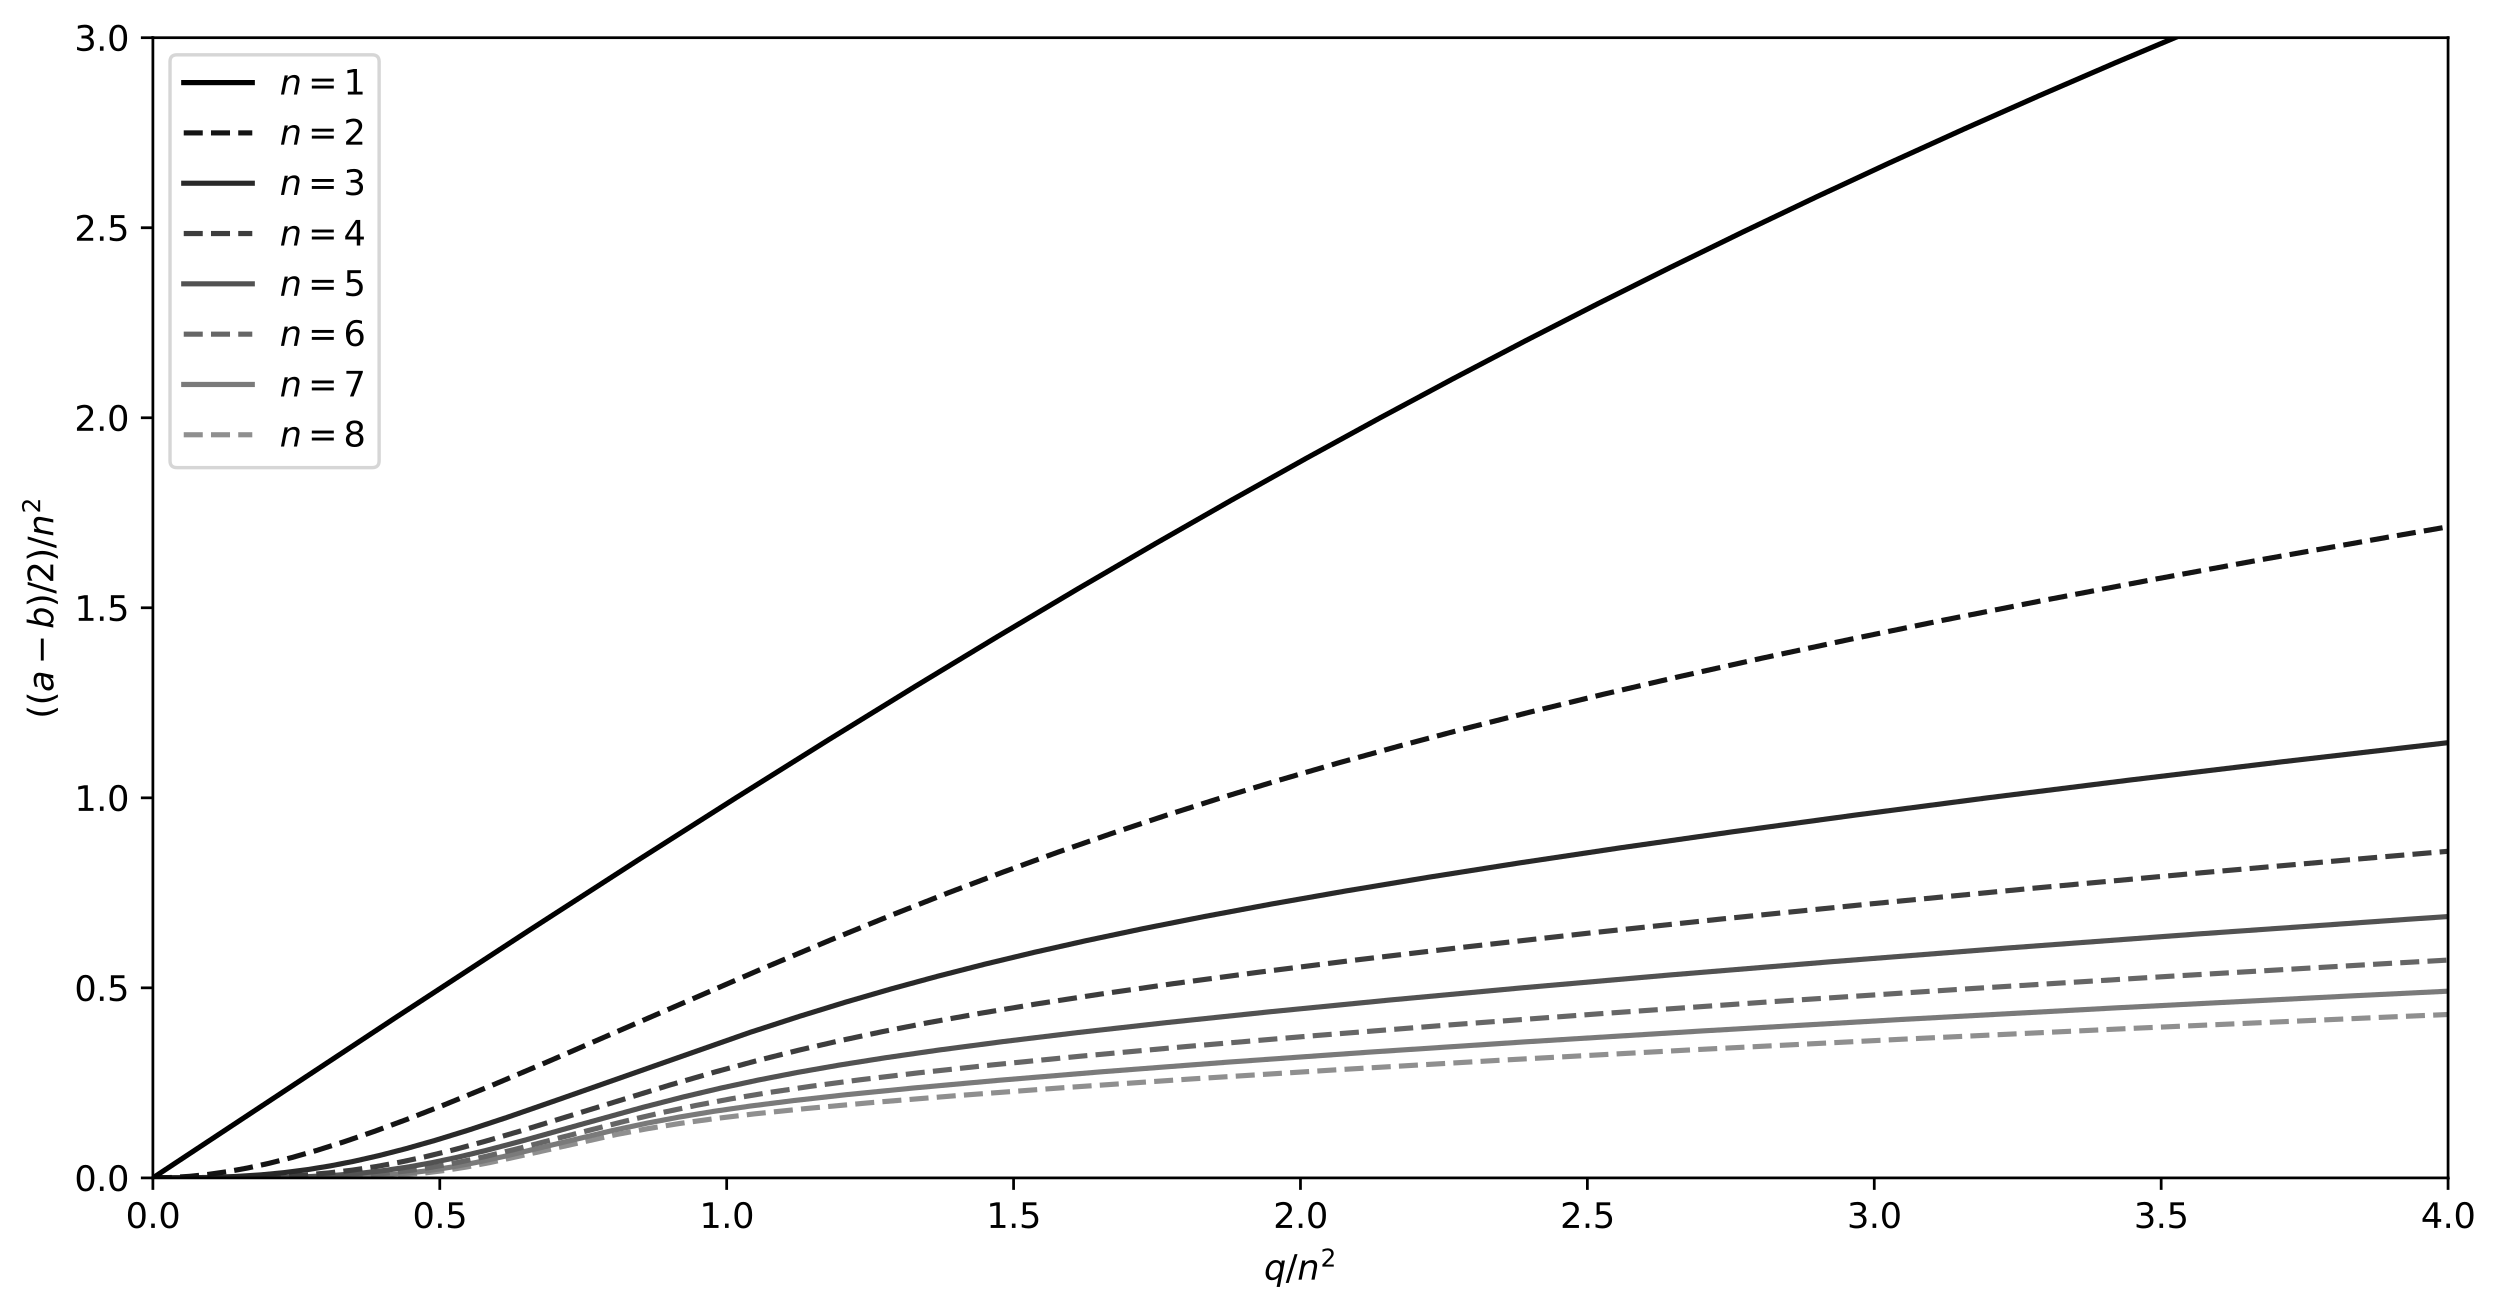 <?xml version="1.0" encoding="utf-8" standalone="no"?>
<!DOCTYPE svg PUBLIC "-//W3C//DTD SVG 1.1//EN"
  "http://www.w3.org/Graphics/SVG/1.1/DTD/svg11.dtd">
<svg xmlns:xlink="http://www.w3.org/1999/xlink" width="729.355pt" height="382.717pt" viewBox="0 0 729.355 382.717" xmlns="http://www.w3.org/2000/svg" version="1.1">
 <defs>
  <style type="text/css">*{stroke-linejoin: round; stroke-linecap: butt}</style>
 </defs>
 <g id="figure_1">
  <g id="patch_1">
   <path d="M 0 382.717 
L 729.355 382.717 
L 729.355 0 
L 0 0 
z
" style="fill: #ffffff"/>
  </g>
  <g id="axes_1">
   <g id="patch_2">
    <path d="M 44.603 343.639 
L 714.203 343.639 
L 714.203 10.999 
L 44.603 10.999 
z
" style="fill: #ffffff"/>
   </g>
   <g id="line2d_1">
    <path d="M 44.603 343.639 
L 99.163 343.529 
L 109.176 343.269 
L 116.696 342.859 
L 123.276 342.28 
L 129.57 341.504 
L 136.027 340.48 
L 143.179 339.115 
L 152.171 337.159 
L 180.003 330.95 
L 189.076 329.255 
L 198.271 327.767 
L 208.366 326.365 
L 220.218 324.951 
L 234.931 323.431 
L 254.017 321.692 
L 278.988 319.65 
L 310.334 317.317 
L 347.607 314.771 
L 390.52 312.068 
L 439.195 309.228 
L 493.918 306.263 
L 555.059 303.176 
L 623.024 299.971 
L 698.264 296.649 
L 714.244 295.97 
L 714.244 295.97 
" clip-path="url(#p4a56b7c158)" style="fill: none; stroke-dasharray: 5.55,2.4; stroke-dashoffset: 0; stroke: #8f8f8f; stroke-width: 1.5"/>
   </g>
   <g id="line2d_2">
    <path d="M 44.603 343.639 
L 93.85 343.528 
L 104.149 343.267 
L 111.955 342.851 
L 118.781 342.267 
L 125.238 341.492 
L 131.777 340.48 
L 138.766 339.169 
L 146.899 337.409 
L 158.26 334.701 
L 178.695 329.816 
L 188.667 327.689 
L 198.148 325.894 
L 207.998 324.258 
L 218.869 322.683 
L 231.539 321.079 
L 247.028 319.35 
L 266.523 317.408 
L 291.289 315.173 
L 321.819 312.648 
L 357.824 309.898 
L 399.02 306.98 
L 445.366 303.923 
L 497.106 300.738 
L 554.487 297.431 
L 617.834 294.007 
L 687.516 290.467 
L 714.244 289.163 
L 714.244 289.163 
" clip-path="url(#p4a56b7c158)" style="fill: none; stroke: #7a7a7a; stroke-width: 1.5; stroke-linecap: square"/>
   </g>
   <g id="line2d_3">
    <path d="M 44.603 343.639 
L 87.475 343.529 
L 97.937 343.264 
L 105.989 342.844 
L 113.018 342.257 
L 119.639 341.482 
L 126.26 340.483 
L 133.207 339.205 
L 140.891 337.56 
L 150.127 335.345 
L 164.513 331.633 
L 182.046 327.165 
L 192.917 324.631 
L 203.012 322.505 
L 213.27 320.575 
L 224.223 318.744 
L 236.484 316.924 
L 250.788 315.032 
L 267.994 312.989 
L 289.123 310.713 
L 314.993 308.157 
L 345.972 305.325 
L 381.896 302.27 
L 422.479 299.045 
L 467.721 295.676 
L 517.704 292.181 
L 572.673 288.564 
L 632.874 284.828 
L 698.591 280.976 
L 714.244 280.089 
L 714.244 280.089 
" clip-path="url(#p4a56b7c158)" style="fill: none; stroke-dasharray: 5.55,2.4; stroke-dashoffset: 0; stroke: #666666; stroke-width: 1.5"/>
   </g>
   <g id="line2d_4">
    <path d="M 44.603 343.639 
L 79.832 343.528 
L 90.254 343.259 
L 98.428 342.831 
L 105.621 342.235 
L 112.405 341.451 
L 119.148 340.447 
L 126.096 339.186 
L 133.534 337.606 
L 141.953 335.583 
L 152.212 332.878 
L 168.6 328.29 
L 187.441 323.08 
L 199.375 320.015 
L 210.327 317.431 
L 221.199 315.095 
L 232.519 312.892 
L 244.78 310.737 
L 258.43 308.568 
L 274.124 306.306 
L 292.515 303.886 
L 314.38 301.239 
L 340.332 298.329 
L 370.698 295.154 
L 405.437 291.749 
L 444.385 288.158 
L 487.461 284.414 
L 534.665 280.538 
L 586.16 276.535 
L 642.069 272.415 
L 702.637 268.178 
L 714.244 267.389 
L 714.244 267.389 
" clip-path="url(#p4a56b7c158)" style="fill: none; stroke: #525252; stroke-width: 1.5; stroke-linecap: square"/>
   </g>
   <g id="line2d_5">
    <path d="M 44.603 343.639 
L 70.637 343.529 
L 80.568 343.253 
L 88.619 342.812 
L 95.853 342.196 
L 102.76 341.384 
L 109.585 340.358 
L 116.574 339.078 
L 123.93 337.502 
L 131.94 335.554 
L 141.013 333.112 
L 151.925 329.934 
L 167.578 325.119 
L 195.41 316.549 
L 208.815 312.679 
L 220.994 309.392 
L 232.846 306.425 
L 244.862 303.647 
L 257.45 300.968 
L 270.936 298.327 
L 285.731 295.661 
L 302.283 292.908 
L 321.042 290.02 
L 342.539 286.94 
L 367.224 283.633 
L 395.465 280.079 
L 427.424 276.285 
L 463.103 272.277 
L 502.46 268.082 
L 545.414 263.732 
L 591.964 259.243 
L 642.151 254.63 
L 696.098 249.896 
L 714.244 248.351 
L 714.244 248.351 
" clip-path="url(#p4a56b7c158)" style="fill: none; stroke-dasharray: 5.55,2.4; stroke-dashoffset: 0; stroke: #3d3d3d; stroke-width: 1.5"/>
   </g>
   <g id="line2d_6">
    <path d="M 44.603 343.639 
L 60.133 343.529 
L 68.634 343.238 
L 75.991 342.767 
L 82.898 342.104 
L 89.6 341.237 
L 96.343 340.141 
L 103.25 338.791 
L 110.525 337.141 
L 118.331 335.139 
L 126.914 332.703 
L 136.6 329.716 
L 148.002 325.958 
L 162.633 320.887 
L 218.787 301.191 
L 233.173 296.52 
L 246.742 292.347 
L 260.024 288.495 
L 273.429 284.839 
L 287.202 281.314 
L 301.629 277.853 
L 316.955 274.407 
L 333.425 270.936 
L 351.326 267.393 
L 370.984 263.733 
L 392.686 259.923 
L 416.758 255.926 
L 443.445 251.724 
L 472.993 247.301 
L 505.525 242.659 
L 541.081 237.813 
L 579.703 232.776 
L 621.348 227.571 
L 666.059 222.211 
L 713.794 216.713 
L 714.244 216.662 
L 714.244 216.662 
" clip-path="url(#p4a56b7c158)" style="fill: none; stroke: #292929; stroke-width: 1.5; stroke-linecap: square"/>
   </g>
   <g id="line2d_7">
    <path d="M 44.603 343.639 
L 49.916 343.528 
L 55.27 343.192 
L 60.746 342.625 
L 66.386 341.815 
L 72.272 340.744 
L 78.484 339.387 
L 85.145 337.7 
L 92.338 335.644 
L 100.185 333.167 
L 108.89 330.18 
L 118.658 326.588 
L 129.856 322.225 
L 143.057 316.836 
L 159.609 309.826 
L 185.234 298.7 
L 222.057 282.746 
L 242.328 274.217 
L 260.106 266.974 
L 276.74 260.436 
L 292.761 254.377 
L 308.495 248.663 
L 324.189 243.2 
L 340.046 237.917 
L 356.189 232.772 
L 372.782 227.719 
L 389.988 222.713 
L 407.93 217.726 
L 426.73 212.732 
L 446.592 207.689 
L 467.64 202.577 
L 490.036 197.368 
L 513.944 192.038 
L 539.488 186.575 
L 566.87 180.947 
L 596.214 175.146 
L 627.642 169.163 
L 661.237 162.995 
L 697.12 156.636 
L 714.244 153.676 
L 714.244 153.676 
" clip-path="url(#p4a56b7c158)" style="fill: none; stroke-dasharray: 5.55,2.4; stroke-dashoffset: 0; stroke: #141414; stroke-width: 1.5"/>
   </g>
   <g id="line2d_8">
    <path d="M 44.603 343.639 
L 115.879 296.562 
L 154.01 271.652 
L 186.092 250.953 
L 214.946 232.599 
L 241.715 215.831 
L 266.972 200.27 
L 291.126 185.648 
L 314.462 171.779 
L 337.144 158.557 
L 359.296 145.9 
L 381.079 133.709 
L 402.576 121.931 
L 423.869 110.518 
L 445.039 99.422 
L 466.168 88.598 
L 487.298 78.024 
L 508.509 67.658 
L 529.802 57.499 
L 551.258 47.508 
L 572.959 37.648 
L 594.906 27.922 
L 617.18 18.293 
L 639.821 8.749 
L 662.871 -0.726 
L 663.547 -1 
L 663.547 -1 
" clip-path="url(#p4a56b7c158)" style="fill: none; stroke: #000000; stroke-width: 1.5; stroke-linecap: square"/>
   </g>
   <g id="matplotlib.axis_1">
    <g id="xtick_1">
     <g id="line2d_9">
      <defs>
       <path id="me2a88da43d" d="M 0 0 
L 0 3.5 
" style="stroke: #000000; stroke-width: 0.8"/>
      </defs>
      <g>
       <use xlink:href="#me2a88da43d" x="44.603" y="343.639" style="stroke: #000000; stroke-width: 0.8"/>
      </g>
     </g>
     <g id="text_1">
      <!-- 0.0 -->
      <g transform="translate(36.652 358.238)scale(0.1 -0.1)">
       <defs>
        <path id="DejaVuSans-30" d="M 2034 4250 
Q 1547 4250 1301 3770 
Q 1056 3291 1056 2328 
Q 1056 1369 1301 889 
Q 1547 409 2034 409 
Q 2525 409 2770 889 
Q 3016 1369 3016 2328 
Q 3016 3291 2770 3770 
Q 2525 4250 2034 4250 
z
M 2034 4750 
Q 2819 4750 3233 4129 
Q 3647 3509 3647 2328 
Q 3647 1150 3233 529 
Q 2819 -91 2034 -91 
Q 1250 -91 836 529 
Q 422 1150 422 2328 
Q 422 3509 836 4129 
Q 1250 4750 2034 4750 
z
" transform="scale(0.016)"/>
        <path id="DejaVuSans-2e" d="M 684 794 
L 1344 794 
L 1344 0 
L 684 0 
L 684 794 
z
" transform="scale(0.016)"/>
       </defs>
       <use xlink:href="#DejaVuSans-30"/>
       <use xlink:href="#DejaVuSans-2e" x="63.623"/>
       <use xlink:href="#DejaVuSans-30" x="95.41"/>
      </g>
     </g>
    </g>
    <g id="xtick_2">
     <g id="line2d_10">
      <g>
       <use xlink:href="#me2a88da43d" x="128.303" y="343.639" style="stroke: #000000; stroke-width: 0.8"/>
      </g>
     </g>
     <g id="text_2">
      <!-- 0.5 -->
      <g transform="translate(120.352 358.238)scale(0.1 -0.1)">
       <defs>
        <path id="DejaVuSans-35" d="M 691 4666 
L 3169 4666 
L 3169 4134 
L 1269 4134 
L 1269 2991 
Q 1406 3038 1543 3061 
Q 1681 3084 1819 3084 
Q 2600 3084 3056 2656 
Q 3513 2228 3513 1497 
Q 3513 744 3044 326 
Q 2575 -91 1722 -91 
Q 1428 -91 1123 -41 
Q 819 9 494 109 
L 494 744 
Q 775 591 1075 516 
Q 1375 441 1709 441 
Q 2250 441 2565 725 
Q 2881 1009 2881 1497 
Q 2881 1984 2565 2268 
Q 2250 2553 1709 2553 
Q 1456 2553 1204 2497 
Q 953 2441 691 2322 
L 691 4666 
z
" transform="scale(0.016)"/>
       </defs>
       <use xlink:href="#DejaVuSans-30"/>
       <use xlink:href="#DejaVuSans-2e" x="63.623"/>
       <use xlink:href="#DejaVuSans-35" x="95.41"/>
      </g>
     </g>
    </g>
    <g id="xtick_3">
     <g id="line2d_11">
      <g>
       <use xlink:href="#me2a88da43d" x="212.003" y="343.639" style="stroke: #000000; stroke-width: 0.8"/>
      </g>
     </g>
     <g id="text_3">
      <!-- 1.0 -->
      <g transform="translate(204.052 358.238)scale(0.1 -0.1)">
       <defs>
        <path id="DejaVuSans-31" d="M 794 531 
L 1825 531 
L 1825 4091 
L 703 3866 
L 703 4441 
L 1819 4666 
L 2450 4666 
L 2450 531 
L 3481 531 
L 3481 0 
L 794 0 
L 794 531 
z
" transform="scale(0.016)"/>
       </defs>
       <use xlink:href="#DejaVuSans-31"/>
       <use xlink:href="#DejaVuSans-2e" x="63.623"/>
       <use xlink:href="#DejaVuSans-30" x="95.41"/>
      </g>
     </g>
    </g>
    <g id="xtick_4">
     <g id="line2d_12">
      <g>
       <use xlink:href="#me2a88da43d" x="295.703" y="343.639" style="stroke: #000000; stroke-width: 0.8"/>
      </g>
     </g>
     <g id="text_4">
      <!-- 1.5 -->
      <g transform="translate(287.752 358.238)scale(0.1 -0.1)">
       <use xlink:href="#DejaVuSans-31"/>
       <use xlink:href="#DejaVuSans-2e" x="63.623"/>
       <use xlink:href="#DejaVuSans-35" x="95.41"/>
      </g>
     </g>
    </g>
    <g id="xtick_5">
     <g id="line2d_13">
      <g>
       <use xlink:href="#me2a88da43d" x="379.403" y="343.639" style="stroke: #000000; stroke-width: 0.8"/>
      </g>
     </g>
     <g id="text_5">
      <!-- 2.0 -->
      <g transform="translate(371.452 358.238)scale(0.1 -0.1)">
       <defs>
        <path id="DejaVuSans-32" d="M 1228 531 
L 3431 531 
L 3431 0 
L 469 0 
L 469 531 
Q 828 903 1448 1529 
Q 2069 2156 2228 2338 
Q 2531 2678 2651 2914 
Q 2772 3150 2772 3378 
Q 2772 3750 2511 3984 
Q 2250 4219 1831 4219 
Q 1534 4219 1204 4116 
Q 875 4013 500 3803 
L 500 4441 
Q 881 4594 1212 4672 
Q 1544 4750 1819 4750 
Q 2544 4750 2975 4387 
Q 3406 4025 3406 3419 
Q 3406 3131 3298 2873 
Q 3191 2616 2906 2266 
Q 2828 2175 2409 1742 
Q 1991 1309 1228 531 
z
" transform="scale(0.016)"/>
       </defs>
       <use xlink:href="#DejaVuSans-32"/>
       <use xlink:href="#DejaVuSans-2e" x="63.623"/>
       <use xlink:href="#DejaVuSans-30" x="95.41"/>
      </g>
     </g>
    </g>
    <g id="xtick_6">
     <g id="line2d_14">
      <g>
       <use xlink:href="#me2a88da43d" x="463.103" y="343.639" style="stroke: #000000; stroke-width: 0.8"/>
      </g>
     </g>
     <g id="text_6">
      <!-- 2.5 -->
      <g transform="translate(455.152 358.238)scale(0.1 -0.1)">
       <use xlink:href="#DejaVuSans-32"/>
       <use xlink:href="#DejaVuSans-2e" x="63.623"/>
       <use xlink:href="#DejaVuSans-35" x="95.41"/>
      </g>
     </g>
    </g>
    <g id="xtick_7">
     <g id="line2d_15">
      <g>
       <use xlink:href="#me2a88da43d" x="546.803" y="343.639" style="stroke: #000000; stroke-width: 0.8"/>
      </g>
     </g>
     <g id="text_7">
      <!-- 3.0 -->
      <g transform="translate(538.852 358.238)scale(0.1 -0.1)">
       <defs>
        <path id="DejaVuSans-33" d="M 2597 2516 
Q 3050 2419 3304 2112 
Q 3559 1806 3559 1356 
Q 3559 666 3084 287 
Q 2609 -91 1734 -91 
Q 1441 -91 1130 -33 
Q 819 25 488 141 
L 488 750 
Q 750 597 1062 519 
Q 1375 441 1716 441 
Q 2309 441 2620 675 
Q 2931 909 2931 1356 
Q 2931 1769 2642 2001 
Q 2353 2234 1838 2234 
L 1294 2234 
L 1294 2753 
L 1863 2753 
Q 2328 2753 2575 2939 
Q 2822 3125 2822 3475 
Q 2822 3834 2567 4026 
Q 2313 4219 1838 4219 
Q 1578 4219 1281 4162 
Q 984 4106 628 3988 
L 628 4550 
Q 988 4650 1302 4700 
Q 1616 4750 1894 4750 
Q 2613 4750 3031 4423 
Q 3450 4097 3450 3541 
Q 3450 3153 3228 2886 
Q 3006 2619 2597 2516 
z
" transform="scale(0.016)"/>
       </defs>
       <use xlink:href="#DejaVuSans-33"/>
       <use xlink:href="#DejaVuSans-2e" x="63.623"/>
       <use xlink:href="#DejaVuSans-30" x="95.41"/>
      </g>
     </g>
    </g>
    <g id="xtick_8">
     <g id="line2d_16">
      <g>
       <use xlink:href="#me2a88da43d" x="630.503" y="343.639" style="stroke: #000000; stroke-width: 0.8"/>
      </g>
     </g>
     <g id="text_8">
      <!-- 3.5 -->
      <g transform="translate(622.552 358.238)scale(0.1 -0.1)">
       <use xlink:href="#DejaVuSans-33"/>
       <use xlink:href="#DejaVuSans-2e" x="63.623"/>
       <use xlink:href="#DejaVuSans-35" x="95.41"/>
      </g>
     </g>
    </g>
    <g id="xtick_9">
     <g id="line2d_17">
      <g>
       <use xlink:href="#me2a88da43d" x="714.203" y="343.639" style="stroke: #000000; stroke-width: 0.8"/>
      </g>
     </g>
     <g id="text_9">
      <!-- 4.0 -->
      <g transform="translate(706.252 358.238)scale(0.1 -0.1)">
       <defs>
        <path id="DejaVuSans-34" d="M 2419 4116 
L 825 1625 
L 2419 1625 
L 2419 4116 
z
M 2253 4666 
L 3047 4666 
L 3047 1625 
L 3713 1625 
L 3713 1100 
L 3047 1100 
L 3047 0 
L 2419 0 
L 2419 1100 
L 313 1100 
L 313 1709 
L 2253 4666 
z
" transform="scale(0.016)"/>
       </defs>
       <use xlink:href="#DejaVuSans-34"/>
       <use xlink:href="#DejaVuSans-2e" x="63.623"/>
       <use xlink:href="#DejaVuSans-30" x="95.41"/>
      </g>
     </g>
    </g>
    <g id="text_10">
     <!-- $q / n^2$ -->
     <g transform="translate(368.753 373.417)scale(0.1 -0.1)">
      <defs>
       <path id="DejaVuSans-Oblique-71" d="M 2669 525 
Q 2438 222 2123 65 
Q 1809 -91 1428 -91 
Q 897 -91 595 267 
Q 294 625 294 1253 
Q 294 1759 480 2231 
Q 666 2703 1013 3078 
Q 1238 3322 1530 3453 
Q 1822 3584 2144 3584 
Q 2531 3584 2781 3431 
Q 3031 3278 3144 2969 
L 3244 3494 
L 3822 3494 
L 2888 -1319 
L 2309 -1319 
L 2669 525 
z
M 891 1338 
Q 891 875 1084 633 
Q 1278 391 1644 391 
Q 2188 391 2572 911 
Q 2956 1431 2956 2175 
Q 2956 2625 2757 2864 
Q 2559 3103 2188 3103 
Q 1916 3103 1684 2976 
Q 1453 2850 1281 2606 
Q 1100 2350 995 2006 
Q 891 1663 891 1338 
z
" transform="scale(0.016)"/>
       <path id="DejaVuSans-2f" d="M 1625 4666 
L 2156 4666 
L 531 -594 
L 0 -594 
L 1625 4666 
z
" transform="scale(0.016)"/>
       <path id="DejaVuSans-Oblique-6e" d="M 3566 2113 
L 3156 0 
L 2578 0 
L 2988 2091 
Q 3016 2238 3031 2350 
Q 3047 2463 3047 2528 
Q 3047 2791 2881 2937 
Q 2716 3084 2419 3084 
Q 1956 3084 1622 2776 
Q 1288 2469 1184 1941 
L 800 0 
L 225 0 
L 903 3500 
L 1478 3500 
L 1363 2950 
Q 1603 3253 1940 3418 
Q 2278 3584 2650 3584 
Q 3113 3584 3367 3334 
Q 3622 3084 3622 2631 
Q 3622 2519 3608 2391 
Q 3594 2263 3566 2113 
z
" transform="scale(0.016)"/>
      </defs>
      <use xlink:href="#DejaVuSans-Oblique-71" transform="translate(0 0.766)"/>
      <use xlink:href="#DejaVuSans-2f" transform="translate(63.477 0.766)"/>
      <use xlink:href="#DejaVuSans-Oblique-6e" transform="translate(97.168 0.766)"/>
      <use xlink:href="#DejaVuSans-32" transform="translate(165.197 39.047)scale(0.7)"/>
     </g>
    </g>
   </g>
   <g id="matplotlib.axis_2">
    <g id="ytick_1">
     <g id="line2d_18">
      <defs>
       <path id="mb0e51cb051" d="M 0 0 
L -3.5 0 
" style="stroke: #000000; stroke-width: 0.8"/>
      </defs>
      <g>
       <use xlink:href="#mb0e51cb051" x="44.603" y="343.639" style="stroke: #000000; stroke-width: 0.8"/>
      </g>
     </g>
     <g id="text_11">
      <!-- 0.0 -->
      <g transform="translate(21.7 347.438)scale(0.1 -0.1)">
       <use xlink:href="#DejaVuSans-30"/>
       <use xlink:href="#DejaVuSans-2e" x="63.623"/>
       <use xlink:href="#DejaVuSans-30" x="95.41"/>
      </g>
     </g>
    </g>
    <g id="ytick_2">
     <g id="line2d_19">
      <g>
       <use xlink:href="#mb0e51cb051" x="44.603" y="288.199" style="stroke: #000000; stroke-width: 0.8"/>
      </g>
     </g>
     <g id="text_12">
      <!-- 0.5 -->
      <g transform="translate(21.7 291.998)scale(0.1 -0.1)">
       <use xlink:href="#DejaVuSans-30"/>
       <use xlink:href="#DejaVuSans-2e" x="63.623"/>
       <use xlink:href="#DejaVuSans-35" x="95.41"/>
      </g>
     </g>
    </g>
    <g id="ytick_3">
     <g id="line2d_20">
      <g>
       <use xlink:href="#mb0e51cb051" x="44.603" y="232.759" style="stroke: #000000; stroke-width: 0.8"/>
      </g>
     </g>
     <g id="text_13">
      <!-- 1.0 -->
      <g transform="translate(21.7 236.558)scale(0.1 -0.1)">
       <use xlink:href="#DejaVuSans-31"/>
       <use xlink:href="#DejaVuSans-2e" x="63.623"/>
       <use xlink:href="#DejaVuSans-30" x="95.41"/>
      </g>
     </g>
    </g>
    <g id="ytick_4">
     <g id="line2d_21">
      <g>
       <use xlink:href="#mb0e51cb051" x="44.603" y="177.319" style="stroke: #000000; stroke-width: 0.8"/>
      </g>
     </g>
     <g id="text_14">
      <!-- 1.5 -->
      <g transform="translate(21.7 181.118)scale(0.1 -0.1)">
       <use xlink:href="#DejaVuSans-31"/>
       <use xlink:href="#DejaVuSans-2e" x="63.623"/>
       <use xlink:href="#DejaVuSans-35" x="95.41"/>
      </g>
     </g>
    </g>
    <g id="ytick_5">
     <g id="line2d_22">
      <g>
       <use xlink:href="#mb0e51cb051" x="44.603" y="121.879" style="stroke: #000000; stroke-width: 0.8"/>
      </g>
     </g>
     <g id="text_15">
      <!-- 2.0 -->
      <g transform="translate(21.7 125.678)scale(0.1 -0.1)">
       <use xlink:href="#DejaVuSans-32"/>
       <use xlink:href="#DejaVuSans-2e" x="63.623"/>
       <use xlink:href="#DejaVuSans-30" x="95.41"/>
      </g>
     </g>
    </g>
    <g id="ytick_6">
     <g id="line2d_23">
      <g>
       <use xlink:href="#mb0e51cb051" x="44.603" y="66.439" style="stroke: #000000; stroke-width: 0.8"/>
      </g>
     </g>
     <g id="text_16">
      <!-- 2.5 -->
      <g transform="translate(21.7 70.238)scale(0.1 -0.1)">
       <use xlink:href="#DejaVuSans-32"/>
       <use xlink:href="#DejaVuSans-2e" x="63.623"/>
       <use xlink:href="#DejaVuSans-35" x="95.41"/>
      </g>
     </g>
    </g>
    <g id="ytick_7">
     <g id="line2d_24">
      <g>
       <use xlink:href="#mb0e51cb051" x="44.603" y="10.999" style="stroke: #000000; stroke-width: 0.8"/>
      </g>
     </g>
     <g id="text_17">
      <!-- 3.0 -->
      <g transform="translate(21.7 14.798)scale(0.1 -0.1)">
       <use xlink:href="#DejaVuSans-33"/>
       <use xlink:href="#DejaVuSans-2e" x="63.623"/>
       <use xlink:href="#DejaVuSans-30" x="95.41"/>
      </g>
     </g>
    </g>
    <g id="text_18">
     <!-- $((a-b)/2) / n^2$ -->
     <g transform="translate(15.62 209.669)rotate(-90)scale(0.1 -0.1)">
      <defs>
       <path id="DejaVuSans-28" d="M 1984 4856 
Q 1566 4138 1362 3434 
Q 1159 2731 1159 2009 
Q 1159 1288 1364 580 
Q 1569 -128 1984 -844 
L 1484 -844 
Q 1016 -109 783 600 
Q 550 1309 550 2009 
Q 550 2706 781 3412 
Q 1013 4119 1484 4856 
L 1984 4856 
z
" transform="scale(0.016)"/>
       <path id="DejaVuSans-Oblique-61" d="M 3438 1997 
L 3047 0 
L 2472 0 
L 2578 531 
Q 2325 219 2001 64 
Q 1678 -91 1281 -91 
Q 834 -91 548 182 
Q 263 456 263 884 
Q 263 1497 752 1853 
Q 1241 2209 2100 2209 
L 2900 2209 
L 2931 2363 
Q 2938 2388 2941 2417 
Q 2944 2447 2944 2509 
Q 2944 2788 2717 2942 
Q 2491 3097 2081 3097 
Q 1800 3097 1504 3025 
Q 1209 2953 897 2809 
L 997 3341 
Q 1322 3463 1633 3523 
Q 1944 3584 2234 3584 
Q 2853 3584 3176 3315 
Q 3500 3047 3500 2534 
Q 3500 2431 3484 2292 
Q 3469 2153 3438 1997 
z
M 2816 1759 
L 2241 1759 
Q 1534 1759 1195 1570 
Q 856 1381 856 984 
Q 856 709 1029 553 
Q 1203 397 1509 397 
Q 1978 397 2328 733 
Q 2678 1069 2791 1631 
L 2816 1759 
z
" transform="scale(0.016)"/>
       <path id="DejaVuSans-2212" d="M 678 2272 
L 4684 2272 
L 4684 1741 
L 678 1741 
L 678 2272 
z
" transform="scale(0.016)"/>
       <path id="DejaVuSans-Oblique-62" d="M 3169 2138 
Q 3169 2591 2961 2847 
Q 2753 3103 2388 3103 
Q 2122 3103 1889 2973 
Q 1656 2844 1484 2597 
Q 1303 2338 1198 1995 
Q 1094 1653 1094 1313 
Q 1094 881 1298 636 
Q 1503 391 1863 391 
Q 2134 391 2365 517 
Q 2597 644 2772 891 
Q 2950 1147 3059 1487 
Q 3169 1828 3169 2138 
z
M 1381 2969 
Q 1594 3256 1914 3420 
Q 2234 3584 2584 3584 
Q 3122 3584 3439 3221 
Q 3756 2859 3756 2241 
Q 3756 1734 3570 1259 
Q 3384 784 3041 416 
Q 2816 172 2522 40 
Q 2228 -91 1906 -91 
Q 1566 -91 1316 65 
Q 1066 222 909 531 
L 806 0 
L 231 0 
L 1178 4863 
L 1753 4863 
L 1381 2969 
z
" transform="scale(0.016)"/>
       <path id="DejaVuSans-29" d="M 513 4856 
L 1013 4856 
Q 1481 4119 1714 3412 
Q 1947 2706 1947 2009 
Q 1947 1309 1714 600 
Q 1481 -109 1013 -844 
L 513 -844 
Q 928 -128 1133 580 
Q 1338 1288 1338 2009 
Q 1338 2731 1133 3434 
Q 928 4138 513 4856 
z
" transform="scale(0.016)"/>
      </defs>
      <use xlink:href="#DejaVuSans-28" transform="translate(0 0.766)"/>
      <use xlink:href="#DejaVuSans-28" transform="translate(39.014 0.766)"/>
      <use xlink:href="#DejaVuSans-Oblique-61" transform="translate(78.027 0.766)"/>
      <use xlink:href="#DejaVuSans-2212" transform="translate(158.789 0.766)"/>
      <use xlink:href="#DejaVuSans-Oblique-62" transform="translate(262.061 0.766)"/>
      <use xlink:href="#DejaVuSans-29" transform="translate(325.537 0.766)"/>
      <use xlink:href="#DejaVuSans-2f" transform="translate(364.551 0.766)"/>
      <use xlink:href="#DejaVuSans-32" transform="translate(394.617 0.766)"/>
      <use xlink:href="#DejaVuSans-29" transform="translate(458.24 0.766)"/>
      <use xlink:href="#DejaVuSans-2f" transform="translate(497.254 0.766)"/>
      <use xlink:href="#DejaVuSans-Oblique-6e" transform="translate(530.945 0.766)"/>
      <use xlink:href="#DejaVuSans-32" transform="translate(598.974 39.047)scale(0.7)"/>
     </g>
    </g>
   </g>
   <g id="patch_3">
    <path d="M 44.603 343.639 
L 44.603 10.999 
" style="fill: none; stroke: #000000; stroke-width: 0.8; stroke-linejoin: miter; stroke-linecap: square"/>
   </g>
   <g id="patch_4">
    <path d="M 714.203 343.639 
L 714.203 10.999 
" style="fill: none; stroke: #000000; stroke-width: 0.8; stroke-linejoin: miter; stroke-linecap: square"/>
   </g>
   <g id="patch_5">
    <path d="M 44.603 343.639 
L 714.203 343.639 
" style="fill: none; stroke: #000000; stroke-width: 0.8; stroke-linejoin: miter; stroke-linecap: square"/>
   </g>
   <g id="patch_6">
    <path d="M 44.603 10.999 
L 714.203 10.999 
" style="fill: none; stroke: #000000; stroke-width: 0.8; stroke-linejoin: miter; stroke-linecap: square"/>
   </g>
   <g id="legend_1">
    <g id="patch_7">
     <path d="M 51.603 136.424 
L 108.603 136.424 
Q 110.603 136.424 110.603 134.424 
L 110.603 17.999 
Q 110.603 15.999 108.603 15.999 
L 51.603 15.999 
Q 49.603 15.999 49.603 17.999 
L 49.603 134.424 
Q 49.603 136.424 51.603 136.424 
z
" style="fill: #ffffff; opacity: 0.8; stroke: #cccccc; stroke-linejoin: miter"/>
    </g>
    <g id="line2d_25">
     <path d="M 53.603 24.098 
L 63.603 24.098 
L 73.603 24.098 
" style="fill: none; stroke: #000000; stroke-width: 1.5; stroke-linecap: square"/>
    </g>
    <g id="text_19">
     <!-- $n=1$ -->
     <g transform="translate(81.603 27.598)scale(0.1 -0.1)">
      <defs>
       <path id="DejaVuSans-3d" d="M 678 2906 
L 4684 2906 
L 4684 2381 
L 678 2381 
L 678 2906 
z
M 678 1631 
L 4684 1631 
L 4684 1100 
L 678 1100 
L 678 1631 
z
" transform="scale(0.016)"/>
      </defs>
      <use xlink:href="#DejaVuSans-Oblique-6e" transform="translate(0 0.094)"/>
      <use xlink:href="#DejaVuSans-3d" transform="translate(82.861 0.094)"/>
      <use xlink:href="#DejaVuSans-31" transform="translate(186.133 0.094)"/>
     </g>
    </g>
    <g id="line2d_26">
     <path d="M 53.603 38.776 
L 63.603 38.776 
L 73.603 38.776 
" style="fill: none; stroke-dasharray: 5.55,2.4; stroke-dashoffset: 0; stroke: #141414; stroke-width: 1.5"/>
    </g>
    <g id="text_20">
     <!-- $n=2$ -->
     <g transform="translate(81.603 42.276)scale(0.1 -0.1)">
      <use xlink:href="#DejaVuSans-Oblique-6e" transform="translate(0 0.781)"/>
      <use xlink:href="#DejaVuSans-3d" transform="translate(82.861 0.781)"/>
      <use xlink:href="#DejaVuSans-32" transform="translate(186.133 0.781)"/>
     </g>
    </g>
    <g id="line2d_27">
     <path d="M 53.603 53.454 
L 63.603 53.454 
L 73.603 53.454 
" style="fill: none; stroke: #292929; stroke-width: 1.5; stroke-linecap: square"/>
    </g>
    <g id="text_21">
     <!-- $n=3$ -->
     <g transform="translate(81.603 56.954)scale(0.1 -0.1)">
      <use xlink:href="#DejaVuSans-Oblique-6e" transform="translate(0 0.781)"/>
      <use xlink:href="#DejaVuSans-3d" transform="translate(82.861 0.781)"/>
      <use xlink:href="#DejaVuSans-33" transform="translate(186.133 0.781)"/>
     </g>
    </g>
    <g id="line2d_28">
     <path d="M 53.603 68.132 
L 63.603 68.132 
L 73.603 68.132 
" style="fill: none; stroke-dasharray: 5.55,2.4; stroke-dashoffset: 0; stroke: #3d3d3d; stroke-width: 1.5"/>
    </g>
    <g id="text_22">
     <!-- $n=4$ -->
     <g transform="translate(81.603 71.632)scale(0.1 -0.1)">
      <use xlink:href="#DejaVuSans-Oblique-6e" transform="translate(0 0.094)"/>
      <use xlink:href="#DejaVuSans-3d" transform="translate(82.861 0.094)"/>
      <use xlink:href="#DejaVuSans-34" transform="translate(186.133 0.094)"/>
     </g>
    </g>
    <g id="line2d_29">
     <path d="M 53.603 82.81 
L 63.603 82.81 
L 73.603 82.81 
" style="fill: none; stroke: #525252; stroke-width: 1.5; stroke-linecap: square"/>
    </g>
    <g id="text_23">
     <!-- $n=5$ -->
     <g transform="translate(81.603 86.31)scale(0.1 -0.1)">
      <use xlink:href="#DejaVuSans-Oblique-6e" transform="translate(0 0.094)"/>
      <use xlink:href="#DejaVuSans-3d" transform="translate(82.861 0.094)"/>
      <use xlink:href="#DejaVuSans-35" transform="translate(186.133 0.094)"/>
     </g>
    </g>
    <g id="line2d_30">
     <path d="M 53.603 97.488 
L 63.603 97.488 
L 73.603 97.488 
" style="fill: none; stroke-dasharray: 5.55,2.4; stroke-dashoffset: 0; stroke: #666666; stroke-width: 1.5"/>
    </g>
    <g id="text_24">
     <!-- $n=6$ -->
     <g transform="translate(81.603 100.988)scale(0.1 -0.1)">
      <defs>
       <path id="DejaVuSans-36" d="M 2113 2584 
Q 1688 2584 1439 2293 
Q 1191 2003 1191 1497 
Q 1191 994 1439 701 
Q 1688 409 2113 409 
Q 2538 409 2786 701 
Q 3034 994 3034 1497 
Q 3034 2003 2786 2293 
Q 2538 2584 2113 2584 
z
M 3366 4563 
L 3366 3988 
Q 3128 4100 2886 4159 
Q 2644 4219 2406 4219 
Q 1781 4219 1451 3797 
Q 1122 3375 1075 2522 
Q 1259 2794 1537 2939 
Q 1816 3084 2150 3084 
Q 2853 3084 3261 2657 
Q 3669 2231 3669 1497 
Q 3669 778 3244 343 
Q 2819 -91 2113 -91 
Q 1303 -91 875 529 
Q 447 1150 447 2328 
Q 447 3434 972 4092 
Q 1497 4750 2381 4750 
Q 2619 4750 2861 4703 
Q 3103 4656 3366 4563 
z
" transform="scale(0.016)"/>
      </defs>
      <use xlink:href="#DejaVuSans-Oblique-6e" transform="translate(0 0.781)"/>
      <use xlink:href="#DejaVuSans-3d" transform="translate(82.861 0.781)"/>
      <use xlink:href="#DejaVuSans-36" transform="translate(186.133 0.781)"/>
     </g>
    </g>
    <g id="line2d_31">
     <path d="M 53.603 112.166 
L 63.603 112.166 
L 73.603 112.166 
" style="fill: none; stroke: #7a7a7a; stroke-width: 1.5; stroke-linecap: square"/>
    </g>
    <g id="text_25">
     <!-- $n=7$ -->
     <g transform="translate(81.603 115.666)scale(0.1 -0.1)">
      <defs>
       <path id="DejaVuSans-37" d="M 525 4666 
L 3525 4666 
L 3525 4397 
L 1831 0 
L 1172 0 
L 2766 4134 
L 525 4134 
L 525 4666 
z
" transform="scale(0.016)"/>
      </defs>
      <use xlink:href="#DejaVuSans-Oblique-6e" transform="translate(0 0.094)"/>
      <use xlink:href="#DejaVuSans-3d" transform="translate(82.861 0.094)"/>
      <use xlink:href="#DejaVuSans-37" transform="translate(186.133 0.094)"/>
     </g>
    </g>
    <g id="line2d_32">
     <path d="M 53.603 126.845 
L 63.603 126.845 
L 73.603 126.845 
" style="fill: none; stroke-dasharray: 5.55,2.4; stroke-dashoffset: 0; stroke: #8f8f8f; stroke-width: 1.5"/>
    </g>
    <g id="text_26">
     <!-- $n=8$ -->
     <g transform="translate(81.603 130.345)scale(0.1 -0.1)">
      <defs>
       <path id="DejaVuSans-38" d="M 2034 2216 
Q 1584 2216 1326 1975 
Q 1069 1734 1069 1313 
Q 1069 891 1326 650 
Q 1584 409 2034 409 
Q 2484 409 2743 651 
Q 3003 894 3003 1313 
Q 3003 1734 2745 1975 
Q 2488 2216 2034 2216 
z
M 1403 2484 
Q 997 2584 770 2862 
Q 544 3141 544 3541 
Q 544 4100 942 4425 
Q 1341 4750 2034 4750 
Q 2731 4750 3128 4425 
Q 3525 4100 3525 3541 
Q 3525 3141 3298 2862 
Q 3072 2584 2669 2484 
Q 3125 2378 3379 2068 
Q 3634 1759 3634 1313 
Q 3634 634 3220 271 
Q 2806 -91 2034 -91 
Q 1263 -91 848 271 
Q 434 634 434 1313 
Q 434 1759 690 2068 
Q 947 2378 1403 2484 
z
M 1172 3481 
Q 1172 3119 1398 2916 
Q 1625 2713 2034 2713 
Q 2441 2713 2670 2916 
Q 2900 3119 2900 3481 
Q 2900 3844 2670 4047 
Q 2441 4250 2034 4250 
Q 1625 4250 1398 4047 
Q 1172 3844 1172 3481 
z
" transform="scale(0.016)"/>
      </defs>
      <use xlink:href="#DejaVuSans-Oblique-6e" transform="translate(0 0.781)"/>
      <use xlink:href="#DejaVuSans-3d" transform="translate(82.861 0.781)"/>
      <use xlink:href="#DejaVuSans-38" transform="translate(186.133 0.781)"/>
     </g>
    </g>
   </g>
  </g>
 </g>
 <defs>
  <clipPath id="p4a56b7c158">
   <rect x="44.603" y="10.999" width="669.6" height="332.64"/>
  </clipPath>
 </defs>
</svg>
